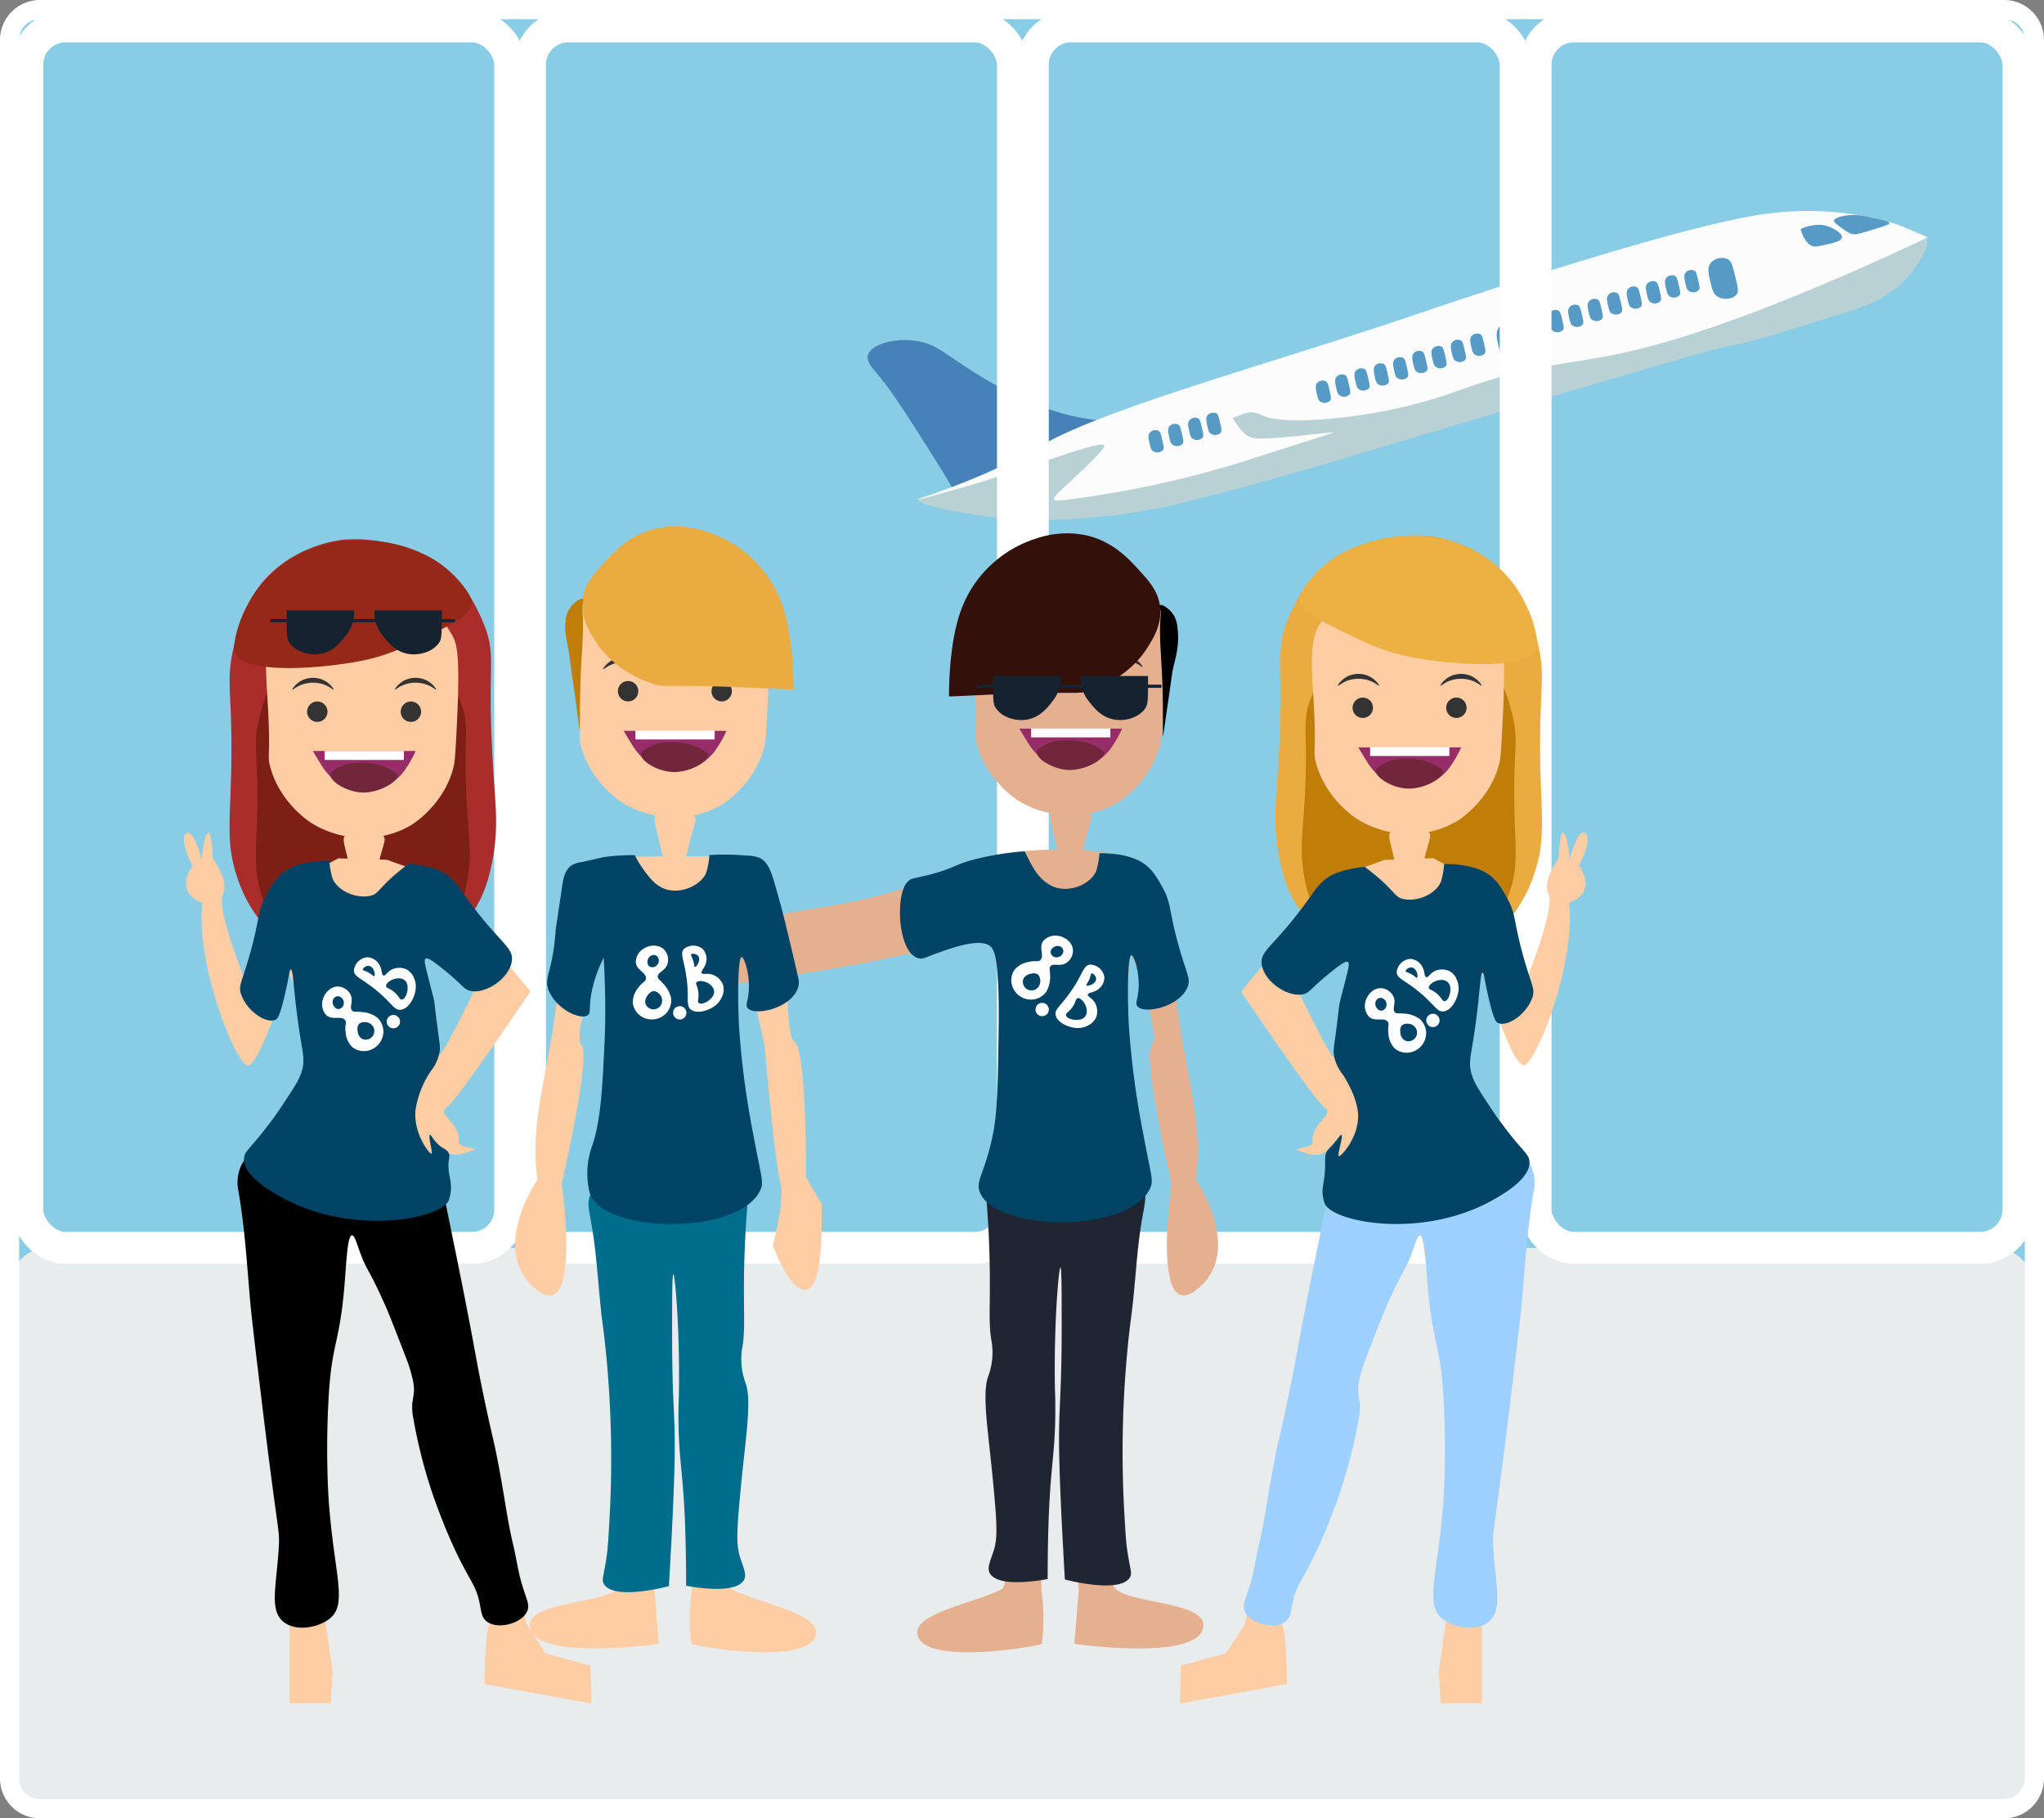 <svg xmlns="http://www.w3.org/2000/svg" viewBox="0 0 639.8 569"><rect x="0" y="0" width="639.8" height="569" fill="#808080" stroke="none"/><defs><style>.cls-1{fill:#202532;}.cls-2{fill:#89cce5;}.cls-3{fill:#e9eced;}.cls-4{fill:#4681b7;}.cls-5{fill:#b8d1d5;}.cls-6{fill:#fdfcfd;}.cls-7{fill:#569bc5;}.cls-21,.cls-8{fill:none;}.cls-28,.cls-8{stroke:#fff;}.cls-21,.cls-28,.cls-8{stroke-miterlimit:10;}.cls-8{stroke-width:10px;}.cls-9{fill:#e5b090;}.cls-10{fill:#eaac41;}.cls-11{fill:#c07d08;}.cls-12{fill:#fecda4;}.cls-13{fill:#333;}.cls-14{fill:#962d69;}.cls-15{fill:#72263c;}.cls-16,.cls-28{fill:#fff;}.cls-17{fill:#edb143;}.cls-18{fill:#a92d2b;}.cls-19{fill:#7c1f15;}.cls-20{fill:#952819;}.cls-21{stroke:#152230;}.cls-22{fill:#152230;}.cls-23{fill:#33100a;}.cls-24{fill:#000100;}.cls-25{fill:#9ed1ff;}.cls-26{fill:#006d8c;}.cls-27{fill:#004365;}</style></defs><title>rejse_insta</title><g id="Layer_2" data-name="Layer 2"><g id="Layer_1-2" data-name="Layer 1"><path class="cls-1" d="M12.5,566A9.56,9.56,0,0,1,3,556.5V12.5A9.56,9.56,0,0,1,12.5,3H627.3a9.56,9.56,0,0,1,9.5,9.5v544a9.56,9.56,0,0,1-9.5,9.5Z"/><rect class="cls-2" x="3" y="3" width="633.8" height="419.65" rx="12" ry="12"/><rect class="cls-3" x="3" y="390.5" width="633.8" height="175.5" rx="12" ry="12"/><path class="cls-4" d="M271.64,111.22c.84-3.63,9.08-5.72,15.92-4.41,4.42.85,7.13,2.9,10.31,5.05,7.55,5.12,23.4,15.88,41.13,19,4.49.78,6.17.56,6.7,1.8,2.66,6.25-30.73,32.48-44.61,24.39-2.09-1.22-1.13-1.7-6.53-10.29-10.29-16.37-15.43-24.55-20.65-30.6C272.8,114.83,271.22,113.06,271.64,111.22Z"/><path class="cls-5" d="M287.63,156.52c-.12,1.48,12.33,3.81,18.88,4.76,29.79,4.28,58.75-2.72,63.3-3.85,33.78-8.44,53.43-14.85,88.8-25.32,53-15.69,79.55-23.53,83.29-24,4.91-.65,15.32-3.92,36.14-10.46,5.74-1.8,14.93-4.82,21.1-13.39,1.09-1.52,5.43-7.55,3.7-10-3.39-4.72-27.59,7.48-38.37,12.54-42.31,19.86-83.5,26.16-165.41,38.69-21.82,3.34-36.47,4.76-55,11.69,0,0-23.3,8.73-41.1,14.61-4.84,1.6-7.25,2.4-9,2.85C289.55,155.81,287.68,155.95,287.63,156.52Z"/><path class="cls-6" d="M287.13,156.34c-.07-.23,8.78-2.77,20.32-7.76a200.26,200.26,0,0,0,19.6-9.78c21-11.71,72.28-25.41,119.7-41.58,2.06-.7,73.2-25,103.46-29.93a98.31,98.31,0,0,1,25.86-.74c2.26.24,12.75,1.44,20.32,4.71l7,3s-33.05,16.08-65,27.3c-44.4,15.57-47.66,8.06-84,21.43A161.17,161.17,0,0,1,413,131.29c-4,.23-13.49.79-18-1.33a7.62,7.62,0,0,0-3.73-.93s-1.26,0-5.46,1.86c0,0,.94,1.39,1.6,2.26a11.11,11.11,0,0,0,3.06,3.19,6.78,6.78,0,0,0,3.2.87c5.23.3,23.76-2.12,23.82-1.93s-18.05,5.78-28,9.05a321.1,321.1,0,0,1-57.6,12.3c-.66.07-1.66.13-1.89-.32-.34-.67,1.16-2.05,1.71-2.56,9.36-8.71,14.33-13.33,13.86-14.34-.69-1.5-14.1,3.55-30.75,8.92,0,0-7.27,2.64-25,7.42A15.28,15.28,0,0,1,287.13,156.34Z"/><path class="cls-7" d="M362.65,134.83a2.33,2.33,0,0,0-2.69.51c-.73.81-.46,2-.13,3.45.28,1.23.45,2,1.15,2.43a2.46,2.46,0,0,0,3.07-.38c.37-.5.17-1.4-.26-3.2S363.21,135.15,362.65,134.83Z"/><path class="cls-7" d="M368.8,132.85a2.33,2.33,0,0,0-2.69.51c-.73.81-.46,2-.13,3.45.28,1.23.45,2,1.15,2.43a2.46,2.46,0,0,0,3.07-.38c.37-.5.17-1.4-.26-3.2S369.35,133.17,368.8,132.85Z"/><path class="cls-7" d="M375.05,130.93a2.33,2.33,0,0,0-2.69.51c-.73.81-.46,2-.13,3.45.28,1.23.45,2,1.15,2.43a2.46,2.46,0,0,0,3.07-.38c.37-.5.17-1.4-.26-3.2S375.61,131.25,375.05,130.93Z"/><path class="cls-7" d="M380.74,129.36a2.33,2.33,0,0,0-2.69.51c-.73.81-.46,2-.13,3.45.28,1.23.45,2,1.15,2.43a2.46,2.46,0,0,0,3.07-.38c.37-.5.17-1.4-.26-3.2S381.29,129.68,380.74,129.36Z"/><path class="cls-7" d="M415,119.31a2.33,2.33,0,0,0-2.69.51c-.73.81-.46,2-.13,3.45.28,1.23.45,2,1.15,2.43a2.46,2.46,0,0,0,3.07-.38c.37-.5.17-1.4-.26-3.2S415.56,119.62,415,119.31Z"/><path class="cls-7" d="M421.06,117.39a2.33,2.33,0,0,0-2.69.51c-.73.81-.46,2-.13,3.45.28,1.23.45,2,1.15,2.43a2.46,2.46,0,0,0,3.07-.38c.37-.5.17-1.4-.26-3.2S421.61,117.71,421.06,117.39Z"/><path class="cls-7" d="M427.11,115.47a2.33,2.33,0,0,0-2.69.51c-.73.81-.46,2-.13,3.45.28,1.23.45,2,1.15,2.43a2.46,2.46,0,0,0,3.07-.38c.37-.5.17-1.4-.26-3.2S427.66,115.79,427.11,115.47Z"/><path class="cls-7" d="M433.15,113.9a2.33,2.33,0,0,0-2.69.51c-.73.81-.46,2-.13,3.45.28,1.23.45,2,1.15,2.43a2.46,2.46,0,0,0,3.07-.38c.37-.5.17-1.4-.26-3.2S433.7,114.21,433.15,113.9Z"/><path class="cls-7" d="M439.21,112a2.33,2.33,0,0,0-2.69.51c-.73.81-.46,2-.13,3.45.28,1.23.45,2,1.15,2.43a2.46,2.46,0,0,0,3.07-.38c.37-.5.17-1.4-.26-3.2S439.76,112.29,439.21,112Z"/><path class="cls-7" d="M445.21,110a2.33,2.33,0,0,0-2.69.51c-.73.81-.46,2-.13,3.45.28,1.23.45,2,1.15,2.43a2.46,2.46,0,0,0,3.07-.38c.37-.5.17-1.4-.26-3.2S445.76,110.35,445.21,110Z"/><path class="cls-7" d="M451.21,108.49a2.33,2.33,0,0,0-2.69.51c-.73.81-.46,2-.13,3.45.28,1.23.45,2,1.15,2.43a2.46,2.46,0,0,0,3.07-.38c.37-.5.17-1.4-.26-3.2S451.76,108.8,451.21,108.49Z"/><path class="cls-7" d="M457.27,106.54a2.33,2.33,0,0,0-2.69.51c-.73.81-.46,2-.13,3.45.28,1.23.45,2,1.15,2.43a2.46,2.46,0,0,0,3.07-.38c.37-.5.17-1.4-.26-3.2S457.82,106.86,457.27,106.54Z"/><path class="cls-7" d="M463.36,104.6a2.33,2.33,0,0,0-2.69.51c-.73.81-.46,2-.13,3.45.28,1.23.45,2,1.15,2.43a2.46,2.46,0,0,0,3.07-.38c.37-.5.17-1.4-.26-3.2S463.92,104.91,463.36,104.6Z"/><path class="cls-7" d="M474.58,101.3a4.7,4.7,0,0,0-5.2.94c-1.41,1.48-.9,3.61-.25,6.32.54,2.25.87,3.62,2.23,4.45,1.83,1.11,4.76.79,5.94-.7.72-.91.32-2.57-.49-5.85C476.05,103.41,475.65,101.87,474.58,101.3Z"/><path class="cls-7" d="M481.77,99.06a2.33,2.33,0,0,0-2.69.51c-.73.81-.46,2-.13,3.45.28,1.23.45,2,1.15,2.43a2.46,2.46,0,0,0,3.07-.38c.37-.5.17-1.4-.26-3.2S482.32,99.37,481.77,99.06Z"/><path class="cls-7" d="M487.86,97.22a2.33,2.33,0,0,0-2.69.51c-.73.81-.46,2-.13,3.45.28,1.23.45,2,1.15,2.43a2.46,2.46,0,0,0,3.07-.38c.37-.5.17-1.4-.26-3.2S488.41,97.54,487.86,97.22Z"/><path class="cls-7" d="M494,95.56a2.33,2.33,0,0,0-2.69.51c-.73.81-.46,2-.13,3.45.28,1.23.45,2,1.15,2.43a2.46,2.46,0,0,0,3.07-.38c.37-.5.17-1.4-.26-3.2S494.54,95.88,494,95.56Z"/><path class="cls-7" d="M500.11,93.73a2.33,2.33,0,0,0-2.69.51c-.73.81-.46,2-.13,3.45.28,1.23.45,2,1.15,2.43a2.46,2.46,0,0,0,3.07-.38c.37-.5.17-1.4-.26-3.2S500.66,94,500.11,93.73Z"/><path class="cls-7" d="M506.17,91.69a2.33,2.33,0,0,0-2.69.51c-.73.81-.46,2-.13,3.45.28,1.23.45,2,1.15,2.43a2.46,2.46,0,0,0,3.07-.38c.37-.5.17-1.4-.26-3.2S506.73,92,506.17,91.69Z"/><path class="cls-7" d="M512.33,89.86a2.33,2.33,0,0,0-2.69.51c-.73.81-.46,2-.13,3.45.28,1.23.45,2,1.15,2.43a2.46,2.46,0,0,0,3.07-.38c.37-.5.17-1.4-.26-3.2S512.88,90.17,512.33,89.86Z"/><path class="cls-7" d="M518.35,88.2a2.33,2.33,0,0,0-2.69.51c-.73.81-.46,2-.13,3.45.28,1.23.45,2,1.15,2.43a2.46,2.46,0,0,0,3.07-.38c.37-.5.17-1.4-.26-3.2S518.9,88.51,518.35,88.2Z"/><path class="cls-7" d="M524.33,86.36a2.33,2.33,0,0,0-2.69.51c-.73.81-.46,2-.13,3.45.28,1.23.45,2,1.15,2.43a2.46,2.46,0,0,0,3.07-.38c.37-.5.17-1.4-.26-3.2S524.89,86.68,524.33,86.36Z"/><path class="cls-7" d="M530.38,84.71a2.33,2.33,0,0,0-2.69.51c-.73.81-.46,2-.13,3.45.28,1.23.45,2,1.15,2.43a2.46,2.46,0,0,0,3.07-.38c.37-.5.17-1.4-.26-3.2S530.93,85,530.38,84.71Z"/><path class="cls-7" d="M540.87,81.13a4.7,4.7,0,0,0-5.2.94c-1.41,1.48-.9,3.61-.25,6.32.54,2.25.87,3.62,2.23,4.45,1.83,1.11,4.76.79,5.94-.7.72-.91.32-2.57-.49-5.85C542.34,83.24,541.94,81.7,540.87,81.13Z"/><path class="cls-7" d="M569.91,70.36a13.47,13.47,0,0,0-6.29,1.32h0s1,4.09,3.39,5.22c1,.47,2.16.2,4.47-.33,2.69-.62,4.88-1.12,5.05-2.24.2-1.32-2.54-2.89-4.39-3.51A9.19,9.19,0,0,0,569.91,70.36Z"/><path class="cls-7" d="M574.05,69.12c0,.15,0,.48,1.74,1.74s2.78,2,3.81,2.32,1.76.16,6.62-1.32c4.62-1.41,5.17-1.67,5.16-2,0-.64-2.08-1.06-6-1.85a23.19,23.19,0,0,0-5.54-.74C577.47,67.34,574.16,68,574.05,69.12Z"/><rect class="cls-8" x="8.54" y="8.25" width="151.17" height="382.25" rx="12" ry="12"/><rect class="cls-8" x="165.9" y="8.25" width="151.17" height="382.25" rx="12" ry="12"/><rect class="cls-8" x="323.27" y="8.25" width="151.17" height="382.25" rx="12" ry="12"/><rect class="cls-8" x="480.64" y="8.25" width="151.17" height="382.25" rx="12" ry="12"/><path class="cls-9" d="M333.09,434.31c-4,4.6,4.6,62.9,4.6,62.9l-1.4,17.2s37.1,5.4,40.2-4.6-30.9-7.2-28-15.5,1.9-54.6,1.9-54.6,2.6-44.3,5.5-60.1-4.6-47.5-4.4-50.6c.2-2.8,2.3-31.8,2.3-31.8s9.8,26.6,6.7,29.8,6.2,43.4,6.2,43.4-6.5,45,8.2,32.9-.6-34.1-.6-34.1c2.8-20.1-4.6-35.9-6.9-63.9-3-36-13.8-37.1-13.8-37.1a108,108,0,0,0-44.9,0c-16.17,3.55-15.36,7.54-34.45,12.3-22.36,5.58-44.71,5.39-46.46,13.61-.47,2.21.56,5-1.41,8.45-2.28,4-6.25,5-6.1,5.63.22,1,9.55.41,51.15-7L311,292.81l3.6,36.4-4.4,42.3,1.4,55.3c-3.4,6.8,6.1,68.1,2.1,70.4-8.1,4.5-30.9,8-25.9,15.8s38.1,2,38.3,1.4a62.54,62.54,0,0,0,0-15.7c-1.1-8.3,4.3-59.6,3.1-61.9s2.7-56.6,2.7-56.6S337.09,429.71,333.09,434.31Z"/><path class="cls-10" d="M434.87,168.28a46.35,46.35,0,0,0-15.1,5c-10.3,5.9-14.7,16-16.5,20.2-4.3,10.3-1.4,12.9-2.8,39.4-.8,17.2-2.4,23.5,0,35.8,1.5,7.4,3.7,13.3,8.3,18.3,4.1,4.5,8.5,6.6,11.9,8.3,4.5,2.1,25.5,11.1,42.2.9A41.44,41.44,0,0,0,473,287a43.54,43.54,0,0,0,7.3-13.8c3.6-10.6,2.1-17.6,1.8-35.8-.3-23.2,1.9-25.4-.9-36.7-1.8-7-3.7-14.3-10.1-21.1-9.4-10-21.6-11.6-23.8-11.9A47.53,47.53,0,0,0,434.87,168.28Z"/><path class="cls-11" d="M436,198.18a38,38,0,0,0-12.1,3.9c-8.3,4.6-11.8,12.3-13.2,15.6-3.5,7.9-1.2,9.9-2.2,30.4-.7,13.3-1.9,18.1,0,27.6,1.2,5.7,2.9,10.2,6.6,14.1a28.54,28.54,0,0,0,9.6,6.4c3.6,1.6,20.5,8.6,33.8.7a30.88,30.88,0,0,0,8.1-7.1,35,35,0,0,0,5.9-10.6c2.9-8.2,1.7-13.6,1.5-27.6-.3-17.9,1.5-19.6-.7-28.3-1.4-5.4-3-11-8.1-16.3a32.85,32.85,0,0,0-19.1-9.2A41.06,41.06,0,0,0,436,198.18Z"/><path class="cls-12" d="M415.17,192.58a24.76,24.76,0,0,0-2.3,3.2c-3.7,6.1-1.8,17-1.4,29.8.4,10-.5,9.7.5,13.3,3,11,12,16.9,12.8,17.4,9.2,5.8,21.8,6.5,31.6.5.6-.4,9.8-6.3,12.8-17.4.5-1.9.6-3.2.9-8.3,1.5-26.8.4-30.3-.9-33a28.81,28.81,0,0,0-10.1-11c-15.1-10.1-33.3-2.7-37.6,0A31.72,31.72,0,0,0,415.17,192.58Z"/><path class="cls-13" d="M418.77,214.58c-.1-.2,1-1.8,2.8-2.8a7.85,7.85,0,0,1,7.3,0c1.8,1,2.9,2.6,2.8,2.8s-1.4-1.2-3.7-1.8a10.4,10.4,0,0,0-5.5,0C420.17,213.38,419,214.78,418.77,214.58Z"/><path class="cls-13" d="M450.87,214.58c-.1-.2,1-1.8,2.8-2.8a7.85,7.85,0,0,1,7.3,0c1.8,1,2.9,2.6,2.8,2.8s-1.4-1.2-3.7-1.8a10.4,10.4,0,0,0-5.5,0C452.27,213.38,451,214.78,450.87,214.58Z"/><circle class="cls-13" cx="426.57" cy="221.48" r="3.2"/><circle class="cls-13" cx="455.87" cy="221.48" r="3.2"/><path class="cls-14" d="M425.17,233.88s1.9,3.2,2.8,4.6a19.92,19.92,0,0,0,6.4,6.4,15.25,15.25,0,0,0,13.8,0,16.47,16.47,0,0,0,5.5-4.6,37.84,37.84,0,0,0,3.7-6.4h-32.2Z"/><path class="cls-15" d="M430.67,241.18c.1-.7.8-1.1,1.8-1.8a10.89,10.89,0,0,1,5.5-1.8c2.1-.2,7.9-.6,12.8,2.8.4.3.8.5.9.9.4,1.8-5.3,5.6-11,5.5C435.57,246.58,430.47,243.18,430.67,241.18Z"/><path class="cls-16" d="M428.87,236.58h24.8v-2.8h-24.8Z"/><path class="cls-12" d="M435.27,260.38c-.8.8-.4,2.2.5,5.8,1.8,7.4,1.7,8.3,3.2,12.7,1.9,5.4,2.5,5.5,2.8,5.5.6-.1.9-1.4,1.8-5.5s1.7-8.2,2.8-12.2,1.8-5.4.9-6.2-2.3.1-6.4,0C437.27,260.28,436.17,259.58,435.27,260.38Z"/><path class="cls-17" d="M406.87,187.08c-.1,3.7,5.4,6.6,9.6,8.7,11.3,5.6,17,8.4,26.6,10.1,12.4,2.2,35.6,4,38-3.2a6.05,6.05,0,0,0,0-2.8c-1.7-11.4-9.3-19.4-10.1-20.2a40.17,40.17,0,0,0-20.2-11s-18.2-4.2-33.9,6.4a34.78,34.78,0,0,0-8.3,8.3C407.17,185.48,406.87,186.28,406.87,187.08Z"/><path class="cls-12" d="M448.65,268.55l7.5,4.1c16.2,2.1,20.7,36.5,20.7,36.5s10.1-24.8,7.9-29.2,3.1-11.3,3.1-11.3.3-9.1,1.6-8.1,1.9,8.4,1.9,8.4,2.5-10.1,4.9-8.2-2,10.1-2,10.1c6,9.1-3.1,11.6-3.1,11.6,2.2,19.1-10.3,50.2-14.1,50.9s-12.9-28.9-12.9-28.9-14.4,29.2-6.9,33,22.3,28.6,22.3,28.6l-15.7,140.5V533h-12.9l-.6-9.7,2.2-15.7v-72.1l-7.9-51.5c-.6,1.6-22.6,43.4-20.4,52.5,3.9,15.9-24.5,69.5-23,71.7s1.6,18.8,1.6,18.8l-33.5,6.1.3-11.9,14.1-3.8,6-9.4,30.2-152.7s-3.2,4-5.8,5.6-8.2-1.1-8.2-1.1c0-.8,5.1-.6,4.9-2.4-.6-6,7.1-8.6,3.8-10.8s-26.2-36.3-26.2-36.3l29.6-35.7,15.3-5.5Z"/><path class="cls-2" d="M422,301.09c-1.17-.84-6,2.26-15.71,8.49l-.16.1.1.2c10,20.51,11,21.06,11.47,21,1.51-.33-.3-6.65,1.83-17.37C421,305.81,423.33,302.08,422,301.09Z"/><path class="cls-18" d="M119.62,169.51a46.35,46.35,0,0,1,15.1,5c10.3,5.9,14.7,16,16.5,20.2,4.3,10.3,1.4,12.9,2.8,39.4.8,17.2,2.4,23.5,0,35.8-1.5,7.4-3.7,13.3-8.3,18.3-4.1,4.5-8.5,6.6-11.9,8.3-4.5,2.1-25.5,11.1-42.2.9a41.44,41.44,0,0,1-10.1-9.2,43.54,43.54,0,0,1-7.3-13.8c-3.6-10.6-2.1-17.6-1.8-35.8.3-23.2-1.9-25.4.9-36.7,1.8-7,3.7-14.3,10.1-21.1,9.4-10,21.6-11.6,23.8-11.9A47.85,47.85,0,0,1,119.62,169.51Z"/><path class="cls-19" d="M118.52,199.41a38,38,0,0,1,12.1,3.9c8.3,4.6,11.8,12.3,13.2,15.6,3.5,7.9,1.2,9.9,2.2,30.4.7,13.3,1.9,18.1,0,27.6-1.2,5.7-2.9,10.2-6.6,14.1a28.54,28.54,0,0,1-9.6,6.4c-3.6,1.6-20.5,8.6-33.8.7a30.88,30.88,0,0,1-8.1-7.1,35,35,0,0,1-5.9-10.6c-2.9-8.2-1.7-13.6-1.5-27.6.3-17.9-1.5-19.6.7-28.3,1.4-5.4,3-11,8.1-16.3a32.85,32.85,0,0,1,19.1-9.2A36.82,36.82,0,0,1,118.52,199.41Z"/><path class="cls-12" d="M87.82,193.81a24.76,24.76,0,0,0-2.3,3.2c-3.7,6.1-1.8,17-1.4,29.8.4,10-.5,9.7.5,13.3,3,11,12,16.9,12.8,17.4,9.2,5.8,21.8,6.5,31.6.5.6-.4,9.8-6.3,12.8-17.4.5-1.9.6-3.2.9-8.3,1.5-26.8.4-30.3-.9-33a28.81,28.81,0,0,0-10.1-11c-15.1-10.1-33.3-2.7-37.6,0A31.72,31.72,0,0,0,87.82,193.81Z"/><path class="cls-13" d="M91.52,215.81c-.1-.2,1-1.8,2.8-2.8a7.85,7.85,0,0,1,7.3,0c1.8,1,2.9,2.6,2.8,2.8s-1.4-1.2-3.7-1.8a10.4,10.4,0,0,0-5.5,0C92.92,214.61,91.62,216,91.52,215.81Z"/><path class="cls-13" d="M123.62,215.81c-.1-.2,1-1.8,2.8-2.8a7.85,7.85,0,0,1,7.3,0c1.8,1,2.9,2.6,2.8,2.8s-1.4-1.2-3.7-1.8a10.4,10.4,0,0,0-5.5,0C125,214.61,123.72,216,123.62,215.81Z"/><circle class="cls-13" cx="99.32" cy="222.71" r="3.2"/><circle class="cls-13" cx="128.62" cy="222.71" r="3.2"/><path class="cls-14" d="M97.92,235s1.9,3.2,2.8,4.6a19.92,19.92,0,0,0,6.4,6.4,15.25,15.25,0,0,0,13.8,0,16.47,16.47,0,0,0,5.5-4.6,37.84,37.84,0,0,0,3.7-6.4H97.92Z"/><path class="cls-15" d="M103.42,242.41c.1-.7.8-1.1,1.8-1.8a10.89,10.89,0,0,1,5.5-1.8c2.1-.2,7.9-.6,12.8,2.8.4.3.8.5.9.9.4,1.8-5.3,5.6-11,5.5C108.32,247.81,103.22,244.41,103.42,242.41Z"/><path class="cls-16" d="M101.62,237.81h24.8V235h-24.8Z"/><path class="cls-12" d="M108,261.51c-.8.8-.4,2.2.5,5.8,1.8,7.4,1.7,8.3,3.2,12.7,1.9,5.4,2.5,5.5,2.8,5.5.6-.1.9-1.4,1.8-5.5s1.7-8.2,2.8-12.2,1.8-5.4.9-6.2-2.3.1-6.4,0C110,261.51,108.82,260.81,108,261.51Z"/><path class="cls-20" d="M147.62,188.31c.1,3.7-5.4,6.6-9.6,8.7-11.3,5.6-17,8.4-26.6,10.1-12.4,2.2-35.6,4-38-3.2a6.06,6.06,0,0,1,0-2.8c1.7-11.4,9.3-19.4,10.1-20.2a40.17,40.17,0,0,1,20.2-11s18.2-4.2,33.9,6.4a34.78,34.78,0,0,1,8.3,8.3C147.32,186.71,147.62,187.51,147.62,188.31Z"/><polyline class="cls-21" points="84.62 194.21 88.32 194.21 142.42 194.21"/><path class="cls-22" d="M89.72,191h21.1v1.8a12.11,12.11,0,0,1-2.8,6.4c-1.4,1.8-3.9,5-8.3,5.5-3.2.4-7.3-.8-9.2-3.7C89.72,199.71,89.72,198.31,89.72,191Z"/><path class="cls-22" d="M138.32,191h-21.1v1.8a12.11,12.11,0,0,0,2.8,6.4c1.4,1.8,3.9,5,8.3,5.5,3.2.4,7.3-.8,9.2-3.7C138.32,199.71,138.22,198.31,138.32,191Z"/><path class="cls-12" d="M121.14,269.05l15.3,5.5,29.6,35.7s-22.9,34.1-26.2,36.3,4.4,4.8,3.8,10.8c-.2,1.8,4.9,1.6,4.9,2.4,0,0-5.6,2.7-8.2,1.1s-5.8-5.6-5.8-5.6L164.74,508l6,9.4,14.1,3.8.3,11.9-33.5-6.1s.1-16.6,1.6-18.8-26.9-55.8-23-71.7c2.2-9.1-19.8-50.9-20.4-52.5l-7.9,51.5v72.1l2.2,15.7-.6,9.7H90.64v-26.4l-15.7-140.5s14.8-24.8,22.3-28.6-6.9-33-6.9-33-9.1,29.6-12.9,28.9-16.3-31.8-14.1-50.9c0,0-9.1-2.5-3.1-11.6,0,0-4.4-8.2-2-10.1s4.9,8.2,4.9,8.2.6-7.4,1.9-8.4,1.6,8.1,1.6,8.1,5.3,6.9,3.1,11.3,7.9,29.2,7.9,29.2,4.5-34.4,20.7-36.5l7.5-4.1Z"/><path class="cls-2" d="M133.22,300.09c1.17-.84,6,2.26,15.71,8.49l.16.1-.1.2c-10,20.51-11,21.06-11.47,21-1.51-.33.3-6.65-1.83-17.37C134.16,304.81,131.85,301.08,133.22,300.09Z"/><path class="cls-12" d="M185.1,187.4a24.76,24.76,0,0,0-2.3,3.2c-3.7,6.1-1.8,17-1.4,29.8.4,10-.5,9.7.5,13.3,3,11,12,16.9,12.8,17.4,9.2,5.8,21.8,6.5,31.6.5.6-.4,9.8-6.3,12.8-17.4.5-1.9.6-3.2.9-8.3,1.5-26.8.4-30.3-.9-33a28.81,28.81,0,0,0-10.1-11c-15.1-10.1-33.3-2.7-37.6,0A31.72,31.72,0,0,0,185.1,187.4Z"/><path class="cls-13" d="M188.8,209.4c-.1-.2,1-1.8,2.8-2.8a7.85,7.85,0,0,1,7.3,0c1.8,1,2.9,2.6,2.8,2.8s-1.4-1.2-3.7-1.8a10.4,10.4,0,0,0-5.5,0C190.2,208.2,188.9,209.6,188.8,209.4Z"/><circle class="cls-13" cx="196.6" cy="216.3" r="3.2"/><circle class="cls-13" cx="225.9" cy="216.3" r="3.2"/><path class="cls-14" d="M195.2,228.7s1.9,3.2,2.8,4.6a19.92,19.92,0,0,0,6.4,6.4,15.25,15.25,0,0,0,13.8,0,16.47,16.47,0,0,0,5.5-4.6,37.84,37.84,0,0,0,3.7-6.4H195.2Z"/><path class="cls-15" d="M200.7,236c.1-.7.8-1.1,1.8-1.8a10.89,10.89,0,0,1,5.5-1.8c2.1-.2,7.9-.6,12.8,2.8.4.3.8.5.9.9.4,1.8-5.3,5.6-11,5.5C205.6,241.4,200.4,238,200.7,236Z"/><path class="cls-16" d="M198.9,231.4h24.8v-2.8H198.9Z"/><path class="cls-12" d="M205.3,255.2c-.8.8-.4,2.2.5,5.8,1.8,7.4,1.7,8.3,3.2,12.7,1.9,5.4,2.5,5.5,2.8,5.5.6-.1.9-1.4,1.8-5.5s1.7-8.2,2.8-12.2,1.8-5.4.9-6.2-2.3.1-6.4,0C207.3,255.1,206.1,254.4,205.3,255.2Z"/><path class="cls-10" d="M248.4,215.8h0a108.15,108.15,0,0,0-1.4-17.9c-.8-4.2-2.1-11.3-7.3-18.3a36.94,36.94,0,0,0-18.8-13.3,29.6,29.6,0,0,0-15.6-.9c-8.4,2-13.3,7.5-16.5,11s-5.8,6.5-6.4,11c-.8,5.6,2,10.1,3.7,12.8,5.9,9.6,15.8,13,18.3,13.8,4,1.2,3.4.3,22.9.9C227.4,214.9,230.4,215,248.4,215.8Z"/><path class="cls-11" d="M181.5,228.7s-.4-2.5-1-7.2c-1.1-8-1.7-12-1.7-12-.3-2.1-.5-4.3-.9-6.4-.6-3.4-1.2-5.3-.9-8.3a8.85,8.85,0,0,1,.9-3.7c1.3-2.5,4-4.1,4.6-3.7.2.2.1.6,0,.9-.5,1.9,0,2.8,0,7.3,0,5.8-.8,12.2-.9,22.9C181.5,222.2,181.5,228.7,181.5,228.7Z"/><path class="cls-12" d="M210.63,380.21s3.9,54.3,2.7,56.6,4.2,53.6,3.1,61.9a62.54,62.54,0,0,0,0,15.7c.2.6,33.3,6.4,38.3-1.4s-17.8-11.3-25.9-15.8c-4-2.3,5.5-63.6,2.1-70.4l1.4-55.3-4.4-42.3,3.6-36.4,7.8,34.3s3.1,36.7,5,43.2c1.4,4.9-2.4,19.4-2.4,19.4s5.5,15.5,10.9,13.8,4.3-26.8,4.3-26.8l-4.8-8.3s.2-40.6-3.8-42.6.5-57.1-14.7-57.6-44.9,0-44.9,0-10.8,1.1-13.8,37.1c-2.3,28-9.7,43.8-6.9,63.9,0,0-15.3,22-.6,34.1s8.2-32.9,8.2-32.9,9.3-40.2,6.2-43.4,6.7-29.8,6.7-29.8,2.1,29,2.3,31.8c.2,3.1-7.3,34.8-4.4,50.6s5.5,60.1,5.5,60.1-1,46.3,1.9,54.6-31.1,5.5-28,15.5,40.2,4.6,40.2,4.6l-1.4-17.2s8.6-58.3,4.6-62.9S210.63,380.21,210.63,380.21Z"/><path class="cls-9" d="M309,186.75a24.76,24.76,0,0,0-2.3,3.2c-3.7,6.1-1.8,17-1.4,29.8.4,10-.5,9.7.5,13.3,3,11,12,16.9,12.8,17.4,9.2,5.8,21.8,6.5,31.6.5.6-.4,9.8-6.3,12.8-17.4.5-1.9.6-3.2.9-8.3,1.5-26.8.4-30.3-.9-33a28.81,28.81,0,0,0-10.1-11c-15.1-10.1-33.3-2.7-37.6,0A31.72,31.72,0,0,0,309,186.75Z"/><path class="cls-13" d="M344.76,208.75c-.1-.2,1-1.8,2.8-2.8a7.85,7.85,0,0,1,7.3,0c1.8,1,2.9,2.6,2.8,2.8s-1.4-1.2-3.7-1.8a10.4,10.4,0,0,0-5.5,0C346.16,207.55,344.86,208.95,344.76,208.75Z"/><path class="cls-14" d="M319.06,228s1.9,3.2,2.8,4.6a19.92,19.92,0,0,0,6.4,6.4,15.25,15.25,0,0,0,13.8,0,16.47,16.47,0,0,0,5.5-4.6,37.84,37.84,0,0,0,3.7-6.4h-32.2Z"/><path class="cls-15" d="M324.56,235.35c.1-.7.8-1.1,1.8-1.8a10.89,10.89,0,0,1,5.5-1.8c2.1-.2,7.9-.6,12.8,2.8.4.3.8.5.9.9.4,1.8-5.3,5.6-11,5.5C329.46,240.75,324.26,237.35,324.56,235.35Z"/><path class="cls-16" d="M322.76,230.75h24.8v-2.8h-24.8Z"/><path class="cls-9" d="M329.16,254.55c-.8.8-.4,2.2.5,5.8,1.8,7.4,1.7,8.3,3.2,12.7,1.9,5.4,2.5,5.5,2.8,5.5.6-.1.9-1.4,1.8-5.5s1.7-8.2,2.8-12.2,1.8-5.4.9-6.2-2.3.1-6.4,0C331.16,254.45,330,253.75,329.16,254.55Z"/><path class="cls-23" d="M297.06,217.95h0a108.15,108.15,0,0,1,1.4-17.9c.8-4.2,2.1-11.3,7.3-18.3a36.94,36.94,0,0,1,18.8-13.3,29.6,29.6,0,0,1,15.6-.9c8.4,2,13.3,7.5,16.5,11s5.8,6.5,6.4,11c.8,5.6-2,10.1-3.7,12.8-5.9,9.6-15.8,13-18.3,13.8-4,1.2-3.4.3-22.9.9C318.16,217,315.06,217.15,297.06,217.95Z"/><path class="cls-24" d="M364,230.75s1-6.7,2.8-19.3c.5-3.7,1.4-5.4,1.8-9.2a23.42,23.42,0,0,0,0-5.5,10.06,10.06,0,0,0-.9-3.7c-1.3-2.5-4-4.1-4.6-3.7-.2.2-.1.6,0,.9.5,1.9,0,2.8,0,7.3,0,5.8.8,12.2.9,22.9C364,224.35,364,230.75,364,230.75Z"/><polyline class="cls-21" points="305.76 214.75 309.46 214.75 363.56 214.75"/><path class="cls-22" d="M310.86,211.55H332v1.8a12.11,12.11,0,0,1-2.8,6.4c-1.4,1.8-3.9,5-8.3,5.5-3.2.4-7.3-.8-9.2-3.7C310.76,220.15,310.86,218.85,310.86,211.55Z"/><path class="cls-22" d="M359.36,211.55h-21.1v1.8a12.11,12.11,0,0,0,2.8,6.4c1.4,1.8,3.9,5,8.3,5.5,3.2.4,7.3-.8,9.2-3.7C359.36,220.15,359.36,218.85,359.36,211.55Z"/><path d="M79.74,360.35c-.71-.39-3.16,2-4.39,4.7a12.77,12.77,0,0,0-.75,7.46c2,11.4,2.69,23,3.69,34.52.46,5.23,1.57,14.43,3.8,32.83,4.93,40.76,5.49,38.57,5.17,44.23-.67,12.07-3.09,19.77,1.48,23.44,3.7,3,10.39,2,14.25-.84,6.22-4.62,1.33-14.47-.21-38.85a281.15,281.15,0,0,1,.21-32.51c1-14.92,3.43-15.76,4.86-33.36.6-7.38.9-15.3,2.32-15.41.75-.06,1.44,2.31,2.43,5.07,2.23,6.24,2.31,4.26,7.71,16.26,1.5,3.33,3.39,8.24,7.18,18.05a40.18,40.18,0,0,1,1.48,4.86,17.39,17.39,0,0,1,.63,4.22,35,35,0,0,1-.53,3.91,18.17,18.17,0,0,0,.32,5,159.69,159.69,0,0,0,6.44,24.81c1.45,4,3,8.24,5.49,13.83,5.65,12.63,7.57,12.8,8.87,19.42.46,2.36.58,4.15,2.11,5.38,3.36,2.7,11.13.74,12.77-3.27.77-1.88-.16-3.34-1.58-7.92-1.24-4-1.79-8.17-2.74-12.25-2.11-9-2.4-13.07-4.54-24.6-1.8-9.68-1.88-8.34-5-23.33-2.6-12.63-2.08-11.33-6.23-32.41-.66-3.34-2.13-10.56-5.07-25-.6-2.94-.9-4.41-1-4.54-6.31-15.5-58.13-5.31-59.22-11.51C79.64,361.75,80.18,360.59,79.74,360.35Z"/><path class="cls-25" d="M474.95,360.39c.71-.39,3.16,2,4.39,4.7a12.77,12.77,0,0,1,.75,7.46c-2,11.4-2.69,23-3.69,34.52-.46,5.23-1.57,14.43-3.8,32.83-4.93,40.76-5.49,38.57-5.17,44.23.67,12.07,3.09,19.77-1.48,23.44-3.7,3-10.39,2-14.25-.84-6.22-4.62-1.33-14.47.21-38.85a281.15,281.15,0,0,0-.21-32.51c-1-14.92-3.43-15.76-4.86-33.36-.6-7.38-.9-15.3-2.32-15.41-.75-.06-1.44,2.31-2.43,5.07-2.23,6.24-2.31,4.26-7.71,16.26-1.5,3.33-3.39,8.24-7.18,18.05a40.19,40.19,0,0,0-1.48,4.86,17.39,17.39,0,0,0-.63,4.22,35,35,0,0,0,.53,3.91,18.17,18.17,0,0,1-.32,5,159.69,159.69,0,0,1-6.44,24.81c-1.45,4-3,8.24-5.49,13.83-5.65,12.63-7.57,12.8-8.87,19.42-.46,2.36-.58,4.15-2.11,5.38-3.36,2.7-11.13.74-12.77-3.27-.77-1.88.16-3.34,1.58-7.92,1.24-4,1.79-8.17,2.74-12.25,2.11-9,2.4-13.07,4.54-24.6,1.8-9.68,1.88-8.34,5-23.33,2.6-12.63,2.08-11.33,6.23-32.41.66-3.34,2.13-10.56,5.07-25,.6-2.94.9-4.41,1-4.54,6.31-15.5,58.13-5.31,59.22-11.51C475,361.79,474.51,360.63,474.95,360.39Z"/><path class="cls-1" d="M309.18,372.73c-.78,1.57-.3,1.65.25,12.5,1,20.22-.3,27.27.88,34.13a21.59,21.59,0,0,1,.25,6,21.34,21.34,0,0,1-1.25,5.38c-2,5.6,0,16.89,1.5,32.63,1.08,11.47,1.59,17.29.38,21.38-1.08,3.62-2.45,5.85-1.25,7.75,3,4.7,18,1.62,18,1.63s-.07-11.87.5-23.13c.72-14.19,2-18,1.88-31.63,0-2.71-.07-2.37-.13-5.75-.31-19.58,1.21-37,1.75-37,.39,0,.38,9.11.38,18.38,0,24.27-1.14,25.33-.75,41.63.25,10.15,1,24.7,1.25,28.51,0,.73.5,9.13.5,9.13s16.84,4.52,20.25-.5c1.09-1.6-.08-2.86-1-10.75,0,0-.22-1.88-.63-9.38A335.88,335.88,0,0,1,353.82,414c1.62-11.21,1.83-22.62,3.88-33.76.75-4.1,1.25-6.21.13-8.63C352.23,359.63,315.71,359.67,309.18,372.73Z"/><path class="cls-26" d="M233.52,374.83c.78,1.57.3,1.65-.25,12.5-1,20.22.3,27.27-.88,34.13a21.59,21.59,0,0,0-.25,6,21.34,21.34,0,0,0,1.25,5.38c2,5.6,0,16.89-1.5,32.63-1.08,11.47-1.59,17.29-.38,21.38,1.08,3.62,2.45,5.85,1.25,7.75-3,4.7-18,1.62-18,1.63s.07-11.87-.5-23.13c-.72-14.19-2-18-1.88-31.63,0-2.71.07-2.37.13-5.75.31-19.58-1.21-37-1.75-37-.39,0-.38,9.11-.38,18.38,0,24.27,1.14,25.33.75,41.63-.25,10.15-1,24.7-1.25,28.51,0,.73-.5,9.13-.5,9.13s-16.84,4.52-20.25-.5c-1.09-1.6.08-2.86,1-10.75,0,0,.22-1.88.63-9.38a335.88,335.88,0,0,0-1.88-59.64c-1.62-11.21-1.83-22.62-3.88-33.76-.75-4.1-1.25-6.21-.13-8.63C190.47,361.73,227,361.77,233.52,374.83Z"/><path class="cls-27" d="M323,270.83c.59,1.07,3.27,6,8.21,7.09s10.51-1.79,11.94-5.41a26.71,26.71,0,0,0,1-5.49s7.6-.33,12.77,2.53c3.5,1.94,5.18,4.94,6.89,8,2.71,4.84,2.14,7.06,4.48,16,2.89,11.12,4.67,12.5,3.36,15.49C369,315.21,358,317.45,356,314.87c-.74-.94.13-2,.37-5.23.42-5.55-1.5-10.78-2.24-10.72-1.14.09-1.33,12.63-.75,22.64a270.82,270.82,0,0,0,4.43,33c2.5,13.57,3.38,14.74,2.17,17.35-6.55,14.05-48,13.68-53.2,1.35-1.55-3.66,1.15-5.37,3.77-17.07,1.59-7.1,1.75-15.23,2-31.19.42-25.37-1.11-28.35-3.32-29.38-3.75-1.75-11.61,1.1-16.6,2.91-3.1,1.13-3.86,1.72-5.23,1.33-6.54-1.86-7.28-20.64-3.11-24.11.28-.24.6-.46.6-.46,1-.61,2.4-.54,7.19-1.88,6.85-1.91,6.56-2.69,12.07-4.24a86.6,86.6,0,0,1,16.59-2.75S322.39,269.79,323,270.83Z"/><path class="cls-27" d="M200.92,271.38c2.1,3,4.39,6.23,8.21,7.09,4.86,1.1,10.51-1.79,11.94-5.41a26.71,26.71,0,0,0,1-5.49h0a79.55,79.55,0,0,1,11.52.16,14.34,14.34,0,0,1,4,.62c3.07,1.43,4,4.95,5.4,9.92,1.57,5.47,2.36,8.21,6.89,27.76a5.75,5.75,0,0,1,.11,2.22,6.14,6.14,0,0,1-.4,1.39C246.95,315.76,236,318,234,315.42c-.74-.94.13-2,.37-5.23.42-5.55-1.5-10.78-2.24-10.72-1.14.09-1.33,12.63-.75,22.64a270.82,270.82,0,0,0,4.43,33c2.5,13.57,3.38,14.74,2.17,17.35-6.55,14.05-48,13.68-53.2,1.35a10.66,10.66,0,0,1-.43-1.59,25.42,25.42,0,0,1,1.12-14c2.63-7.79,3.14-18.66,3.79-32.67.58-12.41-.3-25.82-.3-25.82h0a40.47,40.47,0,0,0-4.08,12.54c-.49,3.64.06,4.72-.88,5.4-2.24,1.61-9.36-1.65-12-7.15-2.14-4.5,1-5.88,1.9-19.11.05-.76.77-5.46,2.19-14.88.21-1.4.69-4.3,2.88-5.77a8.42,8.42,0,0,1,3.16-1c6.82-1.51,6-1.4,6.81-1.53a60.8,60.8,0,0,1,9.79-.61h0A24.7,24.7,0,0,0,200.92,271.38Z"/><path class="cls-27" d="M430.89,274.21c5.73,4.81,5.78,6.54,8.21,7.09,4.86,1.1,10.51-1.79,11.94-5.41a26.71,26.71,0,0,0,1-5.49s7.6-.33,12.77,2.53c3.5,1.94,5.18,4.94,6.89,8,2.71,4.84,2.14,7.06,4.48,16,2.42,9.29,4.05,11.78,3.76,14.1a5.2,5.2,0,0,1-.4,1.39c-1.89,5.15-7.86,9.07-10.74,7.66-.46-.23-1.18-.76-2.82-7.71-1.37-5.84-1.46-8-1.9-8-.83,0-.81,7.6-2.84,20.5-1,6.09-1.51,7.91-.68,11,.76,2.84,2.51,5.47,6,10.72,2,3.08,3.79,5.4,4.17,5.91,5.83,7.77,7.75,8.5,8,10.86.56,5.29-8.14,10.28-10.9,11.86-22.84,13.1-51.24,7-53.2,1.35a14.93,14.93,0,0,1-.43-1.59c-.66-3.17.25-4.35.52-8.51.24-3.67-.32-4.81.79-6.41.35-.5.46-.47,1.82-2.06,1.84-2.15,2.27-2.95,2.54-2.85.74.28-1.44,6.37-.8,6.64s6.59-6.18,6-13.57c-.47-5.37-4.39-11.41-4.69-11.86a14.63,14.63,0,0,1-2.75-5.62c-.33-1.65-.16-2.67.3-6,1.31-9.67,1-9.32,1.66-12,.26-1,.72-2.74,1.62-6.29,1-3.89,1.23-5,.72-5.39s-1.85.35-5,2.87c-6.56,5.22-6.81,6.56-8.75,7.12-4.55,1.31-12.18-3.45-13.2-9-.87-4.77,3.88-5.57,15-21.22,2-2.83,3.78-5.52,7.31-7.19,3.93-1.86,9.85-2.39,9.85-2.39h0C428,271.9,429.34,272.91,430.89,274.21Z"/><path class="cls-27" d="M124.23,273.21c-5.73,4.81-5.78,6.54-8.21,7.09-4.86,1.1-10.51-1.79-11.94-5.41a26.71,26.71,0,0,1-1-5.49s-7.6-.33-12.77,2.53c-3.5,1.94-5.18,4.94-6.89,8-2.71,4.84-2.14,7.06-4.48,16-2.42,9.29-4.05,11.78-3.76,14.1a5.2,5.2,0,0,0,.4,1.39c1.89,5.15,7.86,9.07,10.74,7.66.46-.23,1.18-.76,2.82-7.71,1.37-5.84,1.46-8,1.9-8,.83,0,.81,7.6,2.84,20.5,1,6.09,1.51,7.91.68,11-.76,2.84-2.51,5.47-6,10.72-2,3.08-3.79,5.4-4.17,5.91-5.83,7.77-7.75,8.5-8,10.86-.56,5.29,8.14,10.28,10.9,11.86,22.84,13.1,51.24,7,53.2,1.35a14.93,14.93,0,0,0,.43-1.59,10.52,10.52,0,0,0,.23-2c.05-2.9-.62-3.79-.76-6.56-.16-3.07.72-3.44,0-4.71s-1.76-1.08-3.56-2.9c-1.53-1.54-1.91-2.81-2.24-2.7-.7.23,1,5.73.44,5.91s-5.77-6.37-4.95-13.84a29.75,29.75,0,0,1,4.69-11.86,14.63,14.63,0,0,0,2.75-5.62c.33-1.65.16-2.67-.3-6-1.31-9.67-1-9.32-1.66-12-.26-1-.72-2.74-1.62-6.29-1-3.89-1.23-5-.72-5.39s1.85.35,5,2.87c6.56,5.22,6.81,6.56,8.75,7.12,4.55,1.31,12.18-3.45,13.2-9,.87-4.77-3.88-5.57-15-21.22-2-2.83-3.78-5.52-7.31-7.19-3.93-1.86-9.85-2.39-9.85-2.39C127.11,270.9,125.78,271.91,124.23,273.21Z"/><path class="cls-16" d="M110.26,316.29c-1.05-1,.42-2.86-.47-4.92a4.63,4.63,0,0,0-3.89-2.65c-2.43-.1-4.49,2.13-4.95,4.42a5,5,0,0,0,1.24,4.59c1.92,1.62,4.65,0,5.79,1.49.64.85-.11,1.5.22,3.81a7.12,7.12,0,0,0,2,4.58,5.88,5.88,0,0,0,5.39,1.07,6.23,6.23,0,0,0,4.42-5.83,6,6,0,0,0-2-4.48,9.16,9.16,0,0,0-5.07-1.7C111.27,316.49,110.77,316.78,110.26,316.29Z"/><path class="cls-16" d="M110.78,303.66c0,2.13,2.72,2.55,7.66,6.77,4.39,3.75,5,5.78,7,5.56,2.38-.27,4.24-3.54,4.62-6.07a6.76,6.76,0,0,0-.34-3.54,5.37,5.37,0,0,0-2.4-3,5.47,5.47,0,0,0-4.51-.06c-1.71.77-2.1,2.14-2.8,1.94s-.28-2.15-1.6-3.88a4.69,4.69,0,0,0-3.31-1.83A4.62,4.62,0,0,0,110.78,303.66Z"/><path class="cls-27" d="M106,311.76a1.78,1.78,0,0,0-1.37.46,2.07,2.07,0,0,0-.29,2.34c0,.08.64,1.28,1.71,1.2a1.87,1.87,0,0,0,1.54-1.54A2.13,2.13,0,0,0,106,311.76Z"/><path class="cls-27" d="M112.28,320.56a2.57,2.57,0,0,0-.34,1.94,3.13,3.13,0,0,0,1.26,2.51,2.69,2.69,0,0,0,3.37-4.06C115.49,319.57,113.13,319.54,112.28,320.56Z"/><path class="cls-27" d="M113.59,303.42c0,.3.52.27,1.54.8,1.33.69,1.71,1.36,2,1.2s.18-1.32-.29-2.11a2,2,0,0,0-1.09-1C114.75,302,113.51,302.91,113.59,303.42Z"/><path class="cls-27" d="M120.85,308.62c.09.63.95.54,2.4,1.71,1.68,1.36,1.77,2.49,2.51,2.46,1,0,1.89-2.09,1.83-3.77a3,3,0,0,0-.8-2.17,2.86,2.86,0,0,0-1.94-.69C122.85,306.09,120.71,307.59,120.85,308.62Z"/><path class="cls-16" d="M205.89,305.68c-.08-1.46,2.27-1.79,3-3.91a4.63,4.63,0,0,0-1-4.6c-1.69-1.74-4.72-1.54-6.63-.18a5,5,0,0,0-2.25,4.19c.28,2.5,3.39,3.17,3.18,5.06-.12,1.05-1.11,1-2.45,2.92a7.12,7.12,0,0,0-1.67,4.72,5.88,5.88,0,0,0,3.19,4.48,6.23,6.23,0,0,0,7.21-1.21,6,6,0,0,0,1.62-4.63,9.16,9.16,0,0,0-2.52-4.72C206.48,306.52,205.93,306.39,205.89,305.68Z"/><path class="cls-16" d="M214.11,296.94c-1.46,1.56.23,3.72.92,10.18.62,5.74-.32,7.65,1.26,8.83,1.91,1.44,5.51.33,7.53-1.24A6.76,6.76,0,0,0,226,311.9a5.37,5.37,0,0,0,.29-3.81A5.47,5.47,0,0,0,223,305c-1.77-.61-3,.12-3.37-.51s1.27-1.75,1.5-3.92a4.69,4.69,0,0,0-1.16-3.6A4.62,4.62,0,0,0,214.11,296.94Z"/><path class="cls-27" d="M205.89,299.45a1.78,1.78,0,0,0-1.31-.61,2.07,2.07,0,0,0-1.82,1.51,2,2,0,0,0,.42,2,1.87,1.87,0,0,0,2.18-.06A2.13,2.13,0,0,0,205.89,299.45Z"/><path class="cls-27" d="M204.42,310.17a2.57,2.57,0,0,0-1.58,1.18A3.13,3.13,0,0,0,202,314a2.69,2.69,0,0,0,5.24-.64C207.44,311.65,205.74,310,204.42,310.17Z"/><path class="cls-27" d="M216.32,298.69c-.17.25.2.55.57,1.64.49,1.42.3,2.16.63,2.24s1-.84,1.24-1.73a2,2,0,0,0-.08-1.49C218.15,298.44,216.61,298.26,216.32,298.69Z"/><path class="cls-27" d="M218,307.45c-.37.51.32,1,.57,2.89.29,2.15-.42,3,.14,3.51.75.65,2.81-.22,3.92-1.49a3,3,0,0,0,.91-2.13,2.86,2.86,0,0,0-.94-1.83C221.22,307,218.63,306.6,218,307.45Z"/><path class="cls-16" d="M328.77,302.42c.89-1.15,2.89.13,4.85-1a4.63,4.63,0,0,0,2.23-4.14c-.15-2.42-2.58-4.25-4.91-4.46a5,5,0,0,0-4.44,1.71c-1.42,2.08.5,4.62-.88,5.91-.77.72-1.5,0-3.77.61a7.12,7.12,0,0,0-4.35,2.49A5.88,5.88,0,0,0,317,309a6.23,6.23,0,0,0,6.26,3.79,6,6,0,0,0,4.25-2.45,9.16,9.16,0,0,0,1.17-5.22C328.68,303.44,328.34,303,328.77,302.42Z"/><path class="cls-16" d="M341.19,301.85c-2.12.23-2.25,3-5.94,8.32-3.27,4.75-5.23,5.59-4.81,7.52.51,2.33,4,3.85,6.51,4a6.76,6.76,0,0,0,3.48-.71,5.37,5.37,0,0,0,2.71-2.69,5.47,5.47,0,0,0-.41-4.5c-.95-1.62-2.35-1.87-2.22-2.58s2.11-.5,3.7-2a4.69,4.69,0,0,0,1.48-3.48A4.62,4.62,0,0,0,341.19,301.85Z"/><path class="cls-27" d="M332.84,297.7a1.78,1.78,0,0,0-.6-1.32,2.07,2.07,0,0,0-2.36,0c-.08,0-1.2.77-1,1.83a1.87,1.87,0,0,0,1.69,1.37A2.13,2.13,0,0,0,332.84,297.7Z"/><path class="cls-27" d="M324.74,304.86a2.57,2.57,0,0,0-2-.14,3.13,3.13,0,0,0-2.37,1.51,2.69,2.69,0,0,0,4.38,2.93C326,308,325.83,305.6,324.74,304.86Z"/><path class="cls-27" d="M341.72,304.61c-.29.08-.21.55-.64,1.62-.55,1.39-1.18,1.84-1,2.11s1.33,0,2.07-.5a2,2,0,0,0,.91-1.19C343.27,305.62,342.22,304.49,341.72,304.61Z"/><path class="cls-27" d="M337.3,312.37c-.61.15-.44,1-1.46,2.56-1.18,1.82-2.29,2-2.18,2.75.15,1,2.27,1.67,3.94,1.43a3,3,0,0,0,2.08-1,2.86,2.86,0,0,0,.48-2C340,314.1,338.31,312.12,337.3,312.37Z"/><path class="cls-16" d="M436.66,316.8c-1.05-1,.42-2.86-.47-4.92a4.63,4.63,0,0,0-3.89-2.65c-2.43-.1-4.49,2.13-4.95,4.42a5,5,0,0,0,1.24,4.59c1.92,1.62,4.65,0,5.79,1.49.64.85-.11,1.5.22,3.81a7.12,7.12,0,0,0,2,4.58,5.88,5.88,0,0,0,5.39,1.07,6.23,6.23,0,0,0,4.42-5.83,6,6,0,0,0-2-4.48,9.16,9.16,0,0,0-5.07-1.7C437.67,317,437.17,317.28,436.66,316.8Z"/><path class="cls-16" d="M437.18,304.17c0,2.13,2.72,2.55,7.66,6.77,4.39,3.75,5,5.78,7,5.56,2.38-.27,4.24-3.54,4.62-6.07a6.76,6.76,0,0,0-.34-3.54,5.37,5.37,0,0,0-2.4-3,5.47,5.47,0,0,0-4.51-.06c-1.71.77-2.1,2.14-2.8,1.94s-.28-2.15-1.6-3.88a4.69,4.69,0,0,0-3.31-1.83A4.62,4.62,0,0,0,437.18,304.17Z"/><path class="cls-27" d="M432.39,312.27a1.78,1.78,0,0,0-1.37.46,2.07,2.07,0,0,0-.29,2.34c0,.08.64,1.28,1.71,1.2a1.87,1.87,0,0,0,1.54-1.54A2.13,2.13,0,0,0,432.39,312.27Z"/><path class="cls-27" d="M438.67,321.06a2.57,2.57,0,0,0-.34,1.94,3.13,3.13,0,0,0,1.26,2.51,2.69,2.69,0,0,0,3.37-4.06C441.88,320.08,439.52,320,438.67,321.06Z"/><path class="cls-27" d="M440,303.92c0,.3.52.27,1.54.8,1.33.69,1.71,1.36,2,1.2s.18-1.32-.29-2.11a2,2,0,0,0-1.09-1C441.15,302.49,439.91,303.42,440,303.92Z"/><path class="cls-27" d="M447.24,309.12c.09.63.95.54,2.4,1.71,1.68,1.36,1.77,2.49,2.51,2.46,1,0,1.89-2.09,1.83-3.77a3,3,0,0,0-.8-2.17,2.86,2.86,0,0,0-1.94-.69C449.25,306.6,447.1,308.1,447.24,309.12Z"/><circle class="cls-16" cx="123.13" cy="319.7" r="2.09"/><circle class="cls-16" cx="212.77" cy="316.94" r="2.09"/><circle class="cls-16" cx="326.21" cy="315.91" r="2.09"/><circle class="cls-16" cx="448.52" cy="319.32" r="2.09"/><path class="cls-28" d="M627.3,5.5a7,7,0,0,1,7,7v544a7,7,0,0,1-7,7H12.5a7,7,0,0,1-7-7V12.5a7,7,0,0,1,7-7H627.3m0-5H12.5a12,12,0,0,0-12,12v544a12,12,0,0,0,12,12H627.3a12,12,0,0,0,12-12V12.5A12,12,0,0,0,627.3.5Z"/></g></g></svg>
